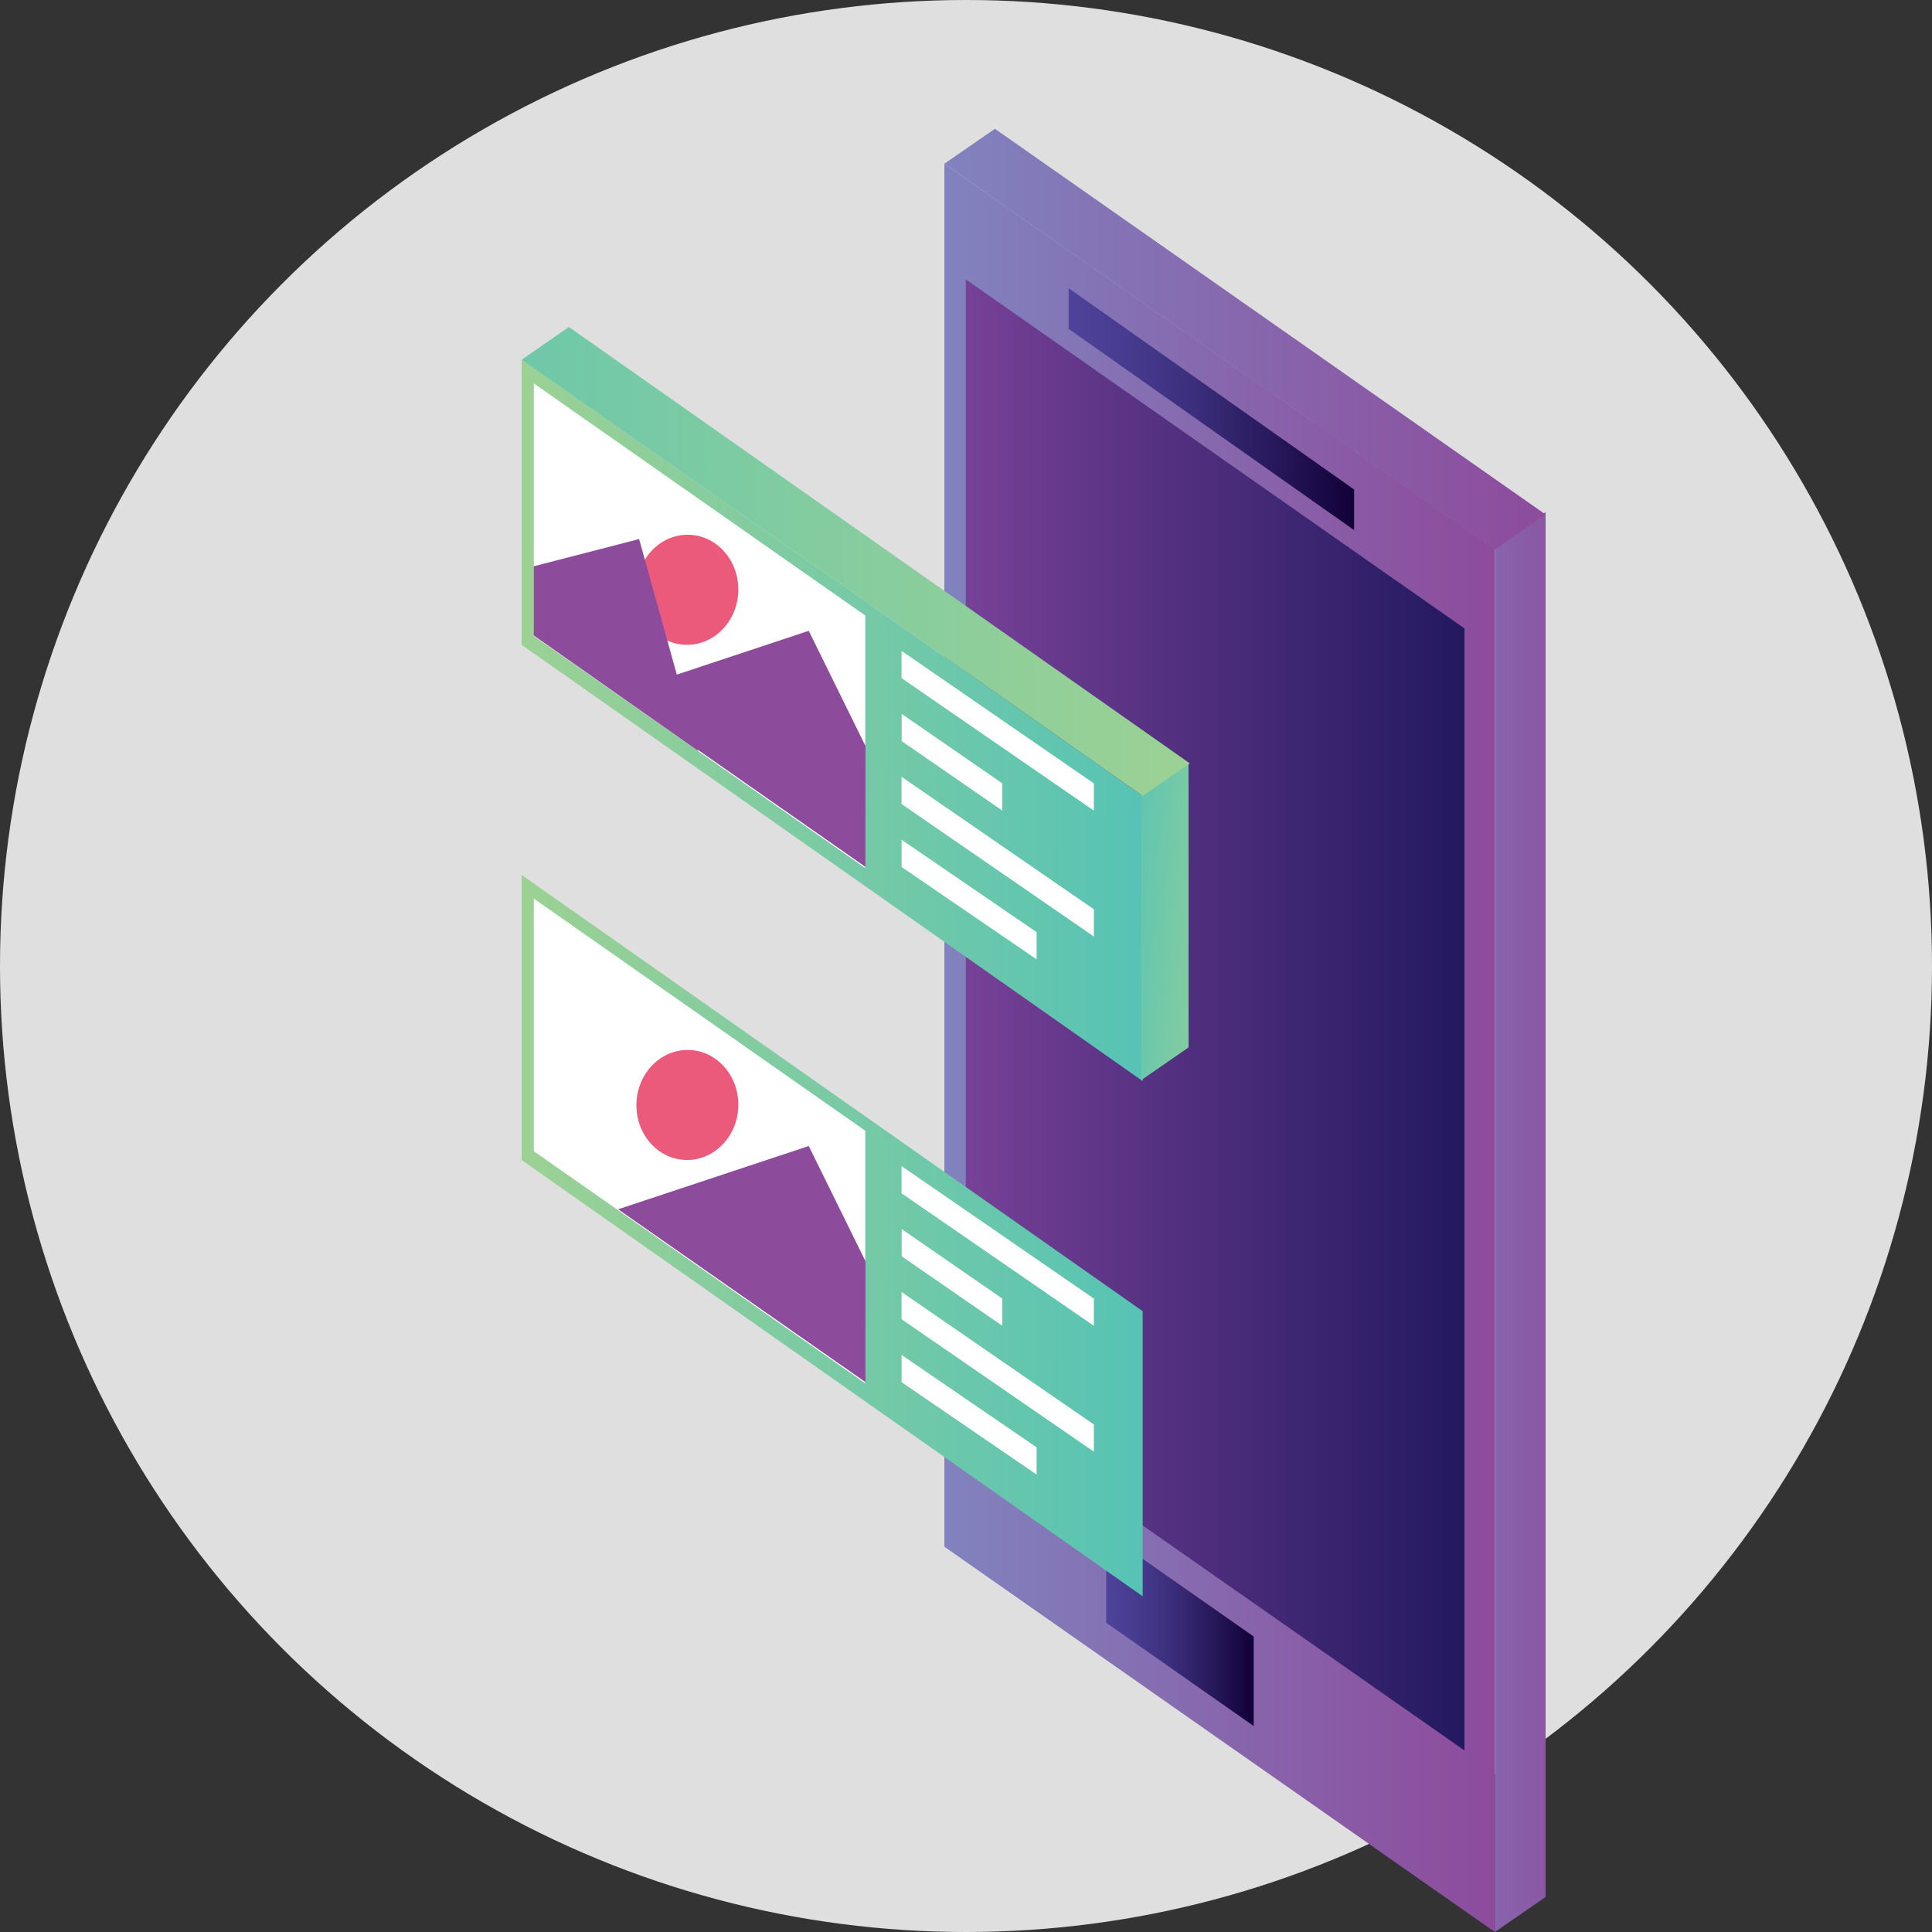 <svg xmlns="http://www.w3.org/2000/svg" xmlns:xlink="http://www.w3.org/1999/xlink" width="300" height="300" viewBox="0 0 300 300">
  <rect x="0" y="0" width="300" height="300" fill="#333333" stroke="none"/>
  <defs>
    <linearGradient id="linear-gradient" y1="0.5" x2="1" y2="0.5" gradientUnits="objectBoundingBox">
      <stop offset="0" stop-color="#8183be"/>
      <stop offset="1" stop-color="#8d4b9c"/>
    </linearGradient>
    <linearGradient id="linear-gradient-2" y1="0.5" x2="1" y2="0.5" gradientUnits="objectBoundingBox">
      <stop offset="0" stop-color="#774198"/>
      <stop offset="0.257" stop-color="#603689"/>
      <stop offset="1" stop-color="#231961"/>
    </linearGradient>
    <linearGradient id="linear-gradient-3" y1="0.5" x2="1" y2="0.5" gradientUnits="objectBoundingBox">
      <stop offset="0" stop-color="#4e439a"/>
      <stop offset="0.168" stop-color="#493d92"/>
      <stop offset="0.424" stop-color="#3c2f7d"/>
      <stop offset="0.735" stop-color="#26175a"/>
      <stop offset="1" stop-color="#110038"/>
    </linearGradient>
    <linearGradient id="linear-gradient-4" x1="-2.23" y1="0.5" x2="1.857" y2="0.5" xlink:href="#linear-gradient"/>
    <linearGradient id="linear-gradient-7" x1="1.31" y1="0.716" x2="-0.213" y2="0.713" gradientUnits="objectBoundingBox">
      <stop offset="0" stop-color="#41bfbf"/>
      <stop offset="1" stop-color="#abd48d"/>
    </linearGradient>
    <linearGradient id="linear-gradient-8" x1="-0.941" y1="-0.645" x2="2.578" y2="1.081" xlink:href="#linear-gradient-7"/>
    <linearGradient id="linear-gradient-9" x1="-0.998" y1="0.5" x2="1.325" y2="0.5" xlink:href="#linear-gradient-7"/>
    <linearGradient id="linear-gradient-10" x1="-125.522" y1="0.682" x2="-125.376" y2="0.283" gradientUnits="objectBoundingBox">
      <stop offset="0" stop-color="#83d4f6"/>
      <stop offset="1" stop-color="#fff"/>
    </linearGradient>
    <linearGradient id="linear-gradient-11" x1="-168.76" y1="0.5" x2="-167.76" y2="0.5" gradientUnits="objectBoundingBox">
      <stop offset="0" stop-color="#66cdf5"/>
      <stop offset="1" stop-color="#8d4b9c"/>
    </linearGradient>
    <linearGradient id="linear-gradient-12" x1="-409.475" y1="0.5" x2="-408.475" y2="0.5" gradientUnits="objectBoundingBox">
      <stop offset="0" stop-color="#f39254"/>
      <stop offset="0.538" stop-color="#ee716a"/>
      <stop offset="1" stop-color="#ec5a7b"/>
    </linearGradient>
    <linearGradient id="linear-gradient-13" x1="-253.979" y1="0.5" x2="-252.979" y2="0.5" xlink:href="#linear-gradient-11"/>
  </defs>
  <g id="Group_368" data-name="Group 368" transform="translate(-775 -345)">
    <g id="Group_366" data-name="Group 366">
      <circle id="Ellipse_43" data-name="Ellipse 43" cx="150" cy="150" r="150" transform="translate(775 345)" fill="#dfdfdf"/>
      <g id="Group_132" data-name="Group 132" transform="translate(-318.887 -319)">
        <g id="Group_131" data-name="Group 131" transform="translate(1240.525 684)">
          <g id="Group_130" data-name="Group 130">
            <path id="Path_163" data-name="Path 163" d="M1336.574,964.844l-85.482-59.828V690.265l85.482,59.819Z" transform="translate(-1251.091 -684.844)" fill="url(#linear-gradient)"/>
            <path id="Path_164" data-name="Path 164" d="M1332.373,939.452l-77.438-54.144V711.019l77.438,54.206Z" transform="translate(-1251.609 -687.642)" fill="url(#linear-gradient-2)"/>
            <path id="Path_165" data-name="Path 165" d="M1303.042,966.426l-22.905-16.043V936.5l22.905,16.03Z" transform="translate(-1255.007 -718.411)" fill="url(#linear-gradient-3)"/>
            <path id="Path_166" data-name="Path 166" d="M1349.893,973.7l7.879-5.429V753.223l-7.879,5.429Z" transform="translate(-1264.411 -693.703)" fill="url(#linear-gradient-4)"/>
            <path id="Path_167" data-name="Path 167" d="M1258.949,684l-7.858,5.42,85.491,59.9,7.871-5.429Z" transform="translate(-1251.091 -684)" fill="url(#linear-gradient)"/>
          </g>
          <path id="Path_168" data-name="Path 168" d="M1317.731,750.18,1273.4,718.921v-6.31l44.335,31.259Z" transform="translate(-1254.098 -687.857)" fill="url(#linear-gradient-3)"/>
        </g>
        <path id="Path_169" data-name="Path 169" d="M1271.321,837.459l-96.435-67.739V725.448l96.435,67.739Z" transform="translate(0 -5.588)" fill="url(#linear-gradient-7)"/>
        <path id="Path_170" data-name="Path 170" d="M1286.323,847.223l7.328-5.065V797.88l-7.328,5.071Z" transform="translate(-15.209 -15.51)" fill="url(#linear-gradient-8)"/>
        <path id="Path_171" data-name="Path 171" d="M1182.222,719.568l-7.335,5.088,96.438,67.729,7.305-5.061Z" transform="translate(0 -4.795)" fill="url(#linear-gradient-9)"/>
        <path id="Path_175" data-name="Path 175" d="M1273.09,802.639l-29.862-20.574v-4.226l29.862,20.574Z" transform="translate(-9.347 -12.768)" fill="#fff"/>
        <path id="Path_176" data-name="Path 176" d="M1258.852,804.164l-15.623-10.784v-4.226l15.623,10.785Z" transform="translate(-9.334 -14.303)" fill="#fff"/>
        <path id="Path_177" data-name="Path 177" d="M1273.09,825.267l-29.862-20.574v-4.226l29.862,20.574Z" transform="translate(-9.347 -15.847)" fill="#fff"/>
        <path id="Path_178" data-name="Path 178" d="M1264.191,830.352l-20.963-14.344v-4.226l20.963,14.344Z" transform="translate(-9.339 -17.383)" fill="#fff"/>
        <path id="Path_183" data-name="Path 183" d="M1228.538,804.958l-51.463-36.038V729.7l51.463,36.037Z" transform="translate(-0.295 -6.16)" fill="url(#linear-gradient-10)"/>
        <path id="Path_184" data-name="Path 184" d="M1230.616,792.128l-8.812-17.892-29.6,9.822,38.409,26.842Z" transform="translate(-2.335 -12.283)" fill="url(#linear-gradient-11)"/>
        <path id="Path_185" data-name="Path 185" d="M1211.306,765.774c-.159,4.714-3.83,8.416-8.2,8.27s-7.78-4.1-7.618-8.811,3.833-8.416,8.2-8.268S1211.465,761.057,1211.306,765.774Z" transform="translate(-2.776 -9.925)" fill="url(#linear-gradient-12)"/>
        <path id="Path_186" data-name="Path 186" d="M1177.054,772.71l25.522,17.932-9.155-32.9-16.367,4.229Z" transform="translate(-0.292 -10.037)" fill="url(#linear-gradient-13)"/>
        <path id="Path_213" data-name="Path 213" d="M1271.321,837.459l-96.435-67.739V725.448l96.435,67.739Z" transform="translate(0 74.412)" fill="url(#linear-gradient-7)"/>
        <path id="Path_214" data-name="Path 214" d="M1286.323,847.223l7.328-5.065V797.88l-7.328,5.071Z" transform="translate(-15.209 64.49)" fill="url(#linear-gradient-8)"/>
        <path id="Path_215" data-name="Path 215" d="M1182.222,719.568l-7.335,5.088,96.438,67.729,7.305-5.061Z" transform="translate(0 75.205)" fill="url(#linear-gradient-9)"/>
        <path id="Path_216" data-name="Path 216" d="M1273.09,802.639l-29.862-20.574v-4.226l29.862,20.574Z" transform="translate(-9.347 67.232)" fill="#fff"/>
        <path id="Path_217" data-name="Path 217" d="M1258.852,804.164l-15.623-10.784v-4.226l15.623,10.785Z" transform="translate(-9.334 65.697)" fill="#fff"/>
        <path id="Path_218" data-name="Path 218" d="M1273.09,825.267l-29.862-20.574v-4.226l29.862,20.574Z" transform="translate(-9.347 64.153)" fill="#fff"/>
        <path id="Path_219" data-name="Path 219" d="M1264.191,830.352l-20.963-14.344v-4.226l20.963,14.344Z" transform="translate(-9.339 62.617)" fill="#fff"/>
        <path id="Path_220" data-name="Path 220" d="M1228.538,804.958l-51.463-36.038V729.7l51.463,36.037Z" transform="translate(-0.295 73.84)" fill="url(#linear-gradient-10)"/>
        <path id="Path_221" data-name="Path 221" d="M1230.616,792.128l-8.812-17.892-29.6,9.822,38.409,26.842Z" transform="translate(-2.335 67.717)" fill="url(#linear-gradient-11)"/>
        <path id="Path_222" data-name="Path 222" d="M1211.306,765.774c-.159,4.714-3.83,8.416-8.2,8.27s-7.78-4.1-7.618-8.811,3.833-8.416,8.2-8.268S1211.465,761.057,1211.306,765.774Z" transform="translate(-2.776 70.075)" fill="url(#linear-gradient-12)"/>
        <path id="Path_223" data-name="Path 223" d="M1177.054,772.71l25.522,17.932-9.155-32.9-16.367,4.229Z" transform="translate(-0.292 69.963)" fill="url(#linear-gradient-13)"/>
      </g>
    </g>
  </g>
</svg>
